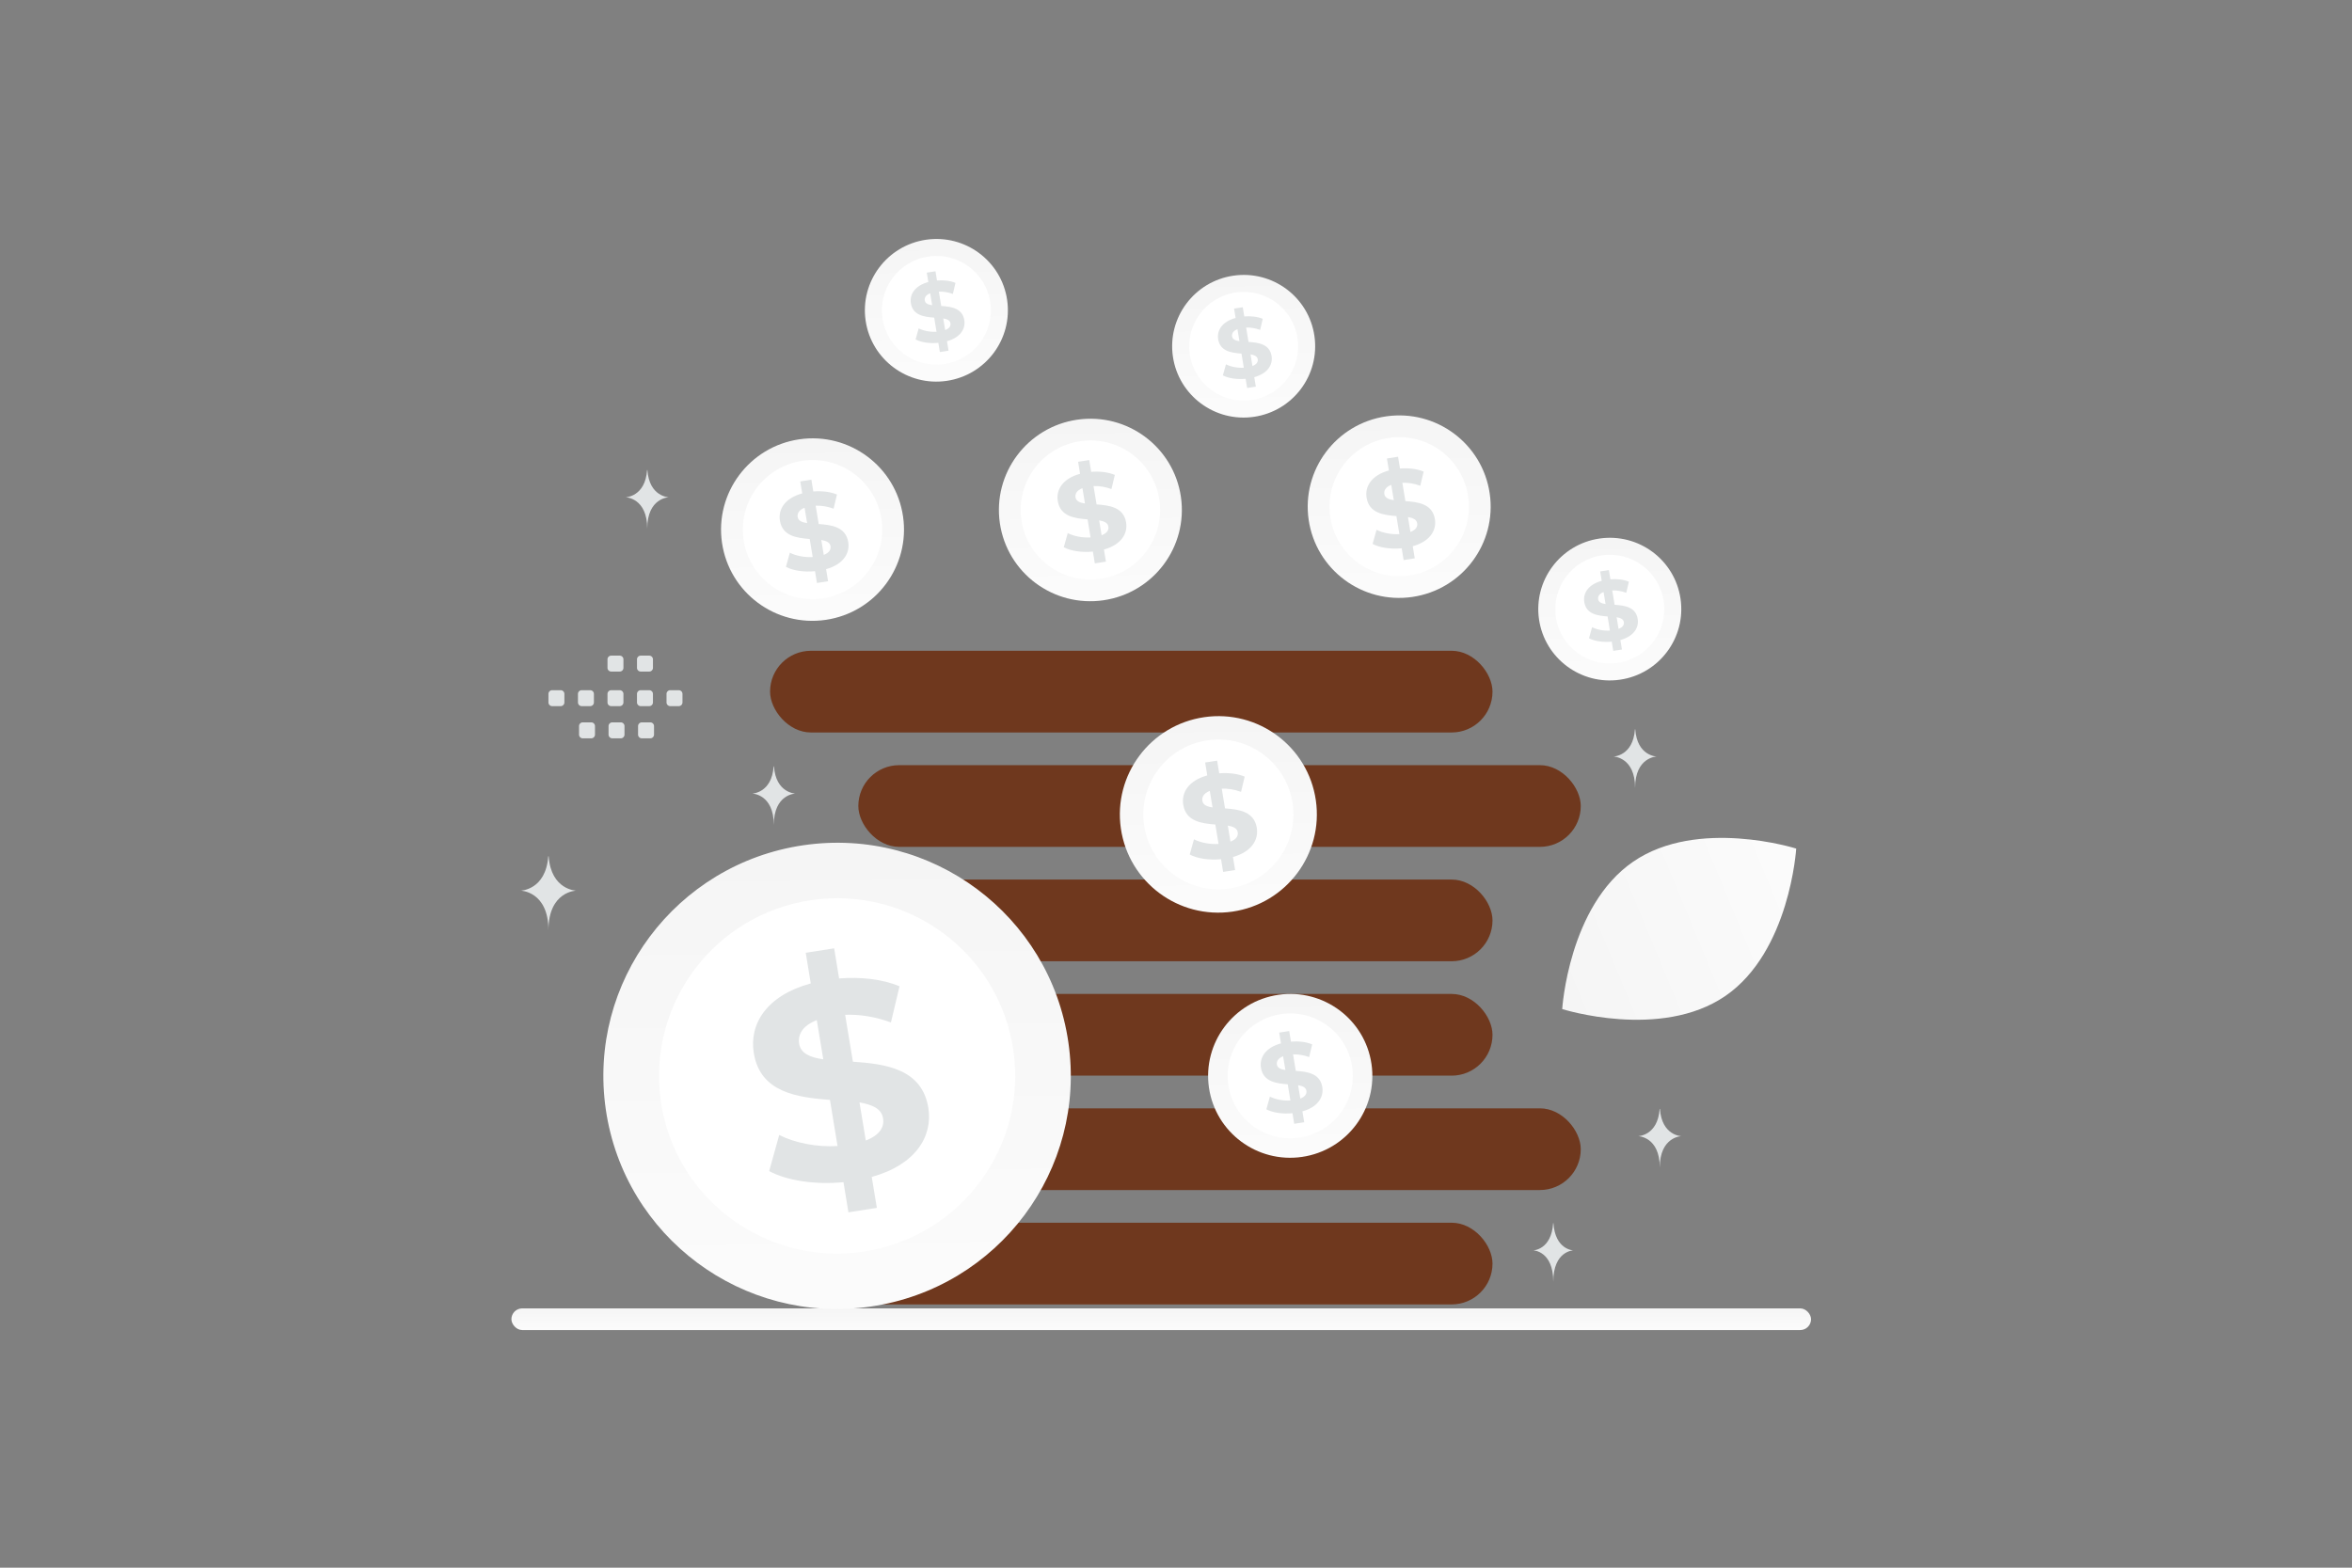 <svg width="900" height="600" viewBox="0 0 900 600" fill="none" xmlns="http://www.w3.org/2000/svg"><rect x="0" y="0" width="900" height="600" fill="#808080" stroke="none"/><path fill="transparent" d="M0 0h900v600H0z"/><rect x="195.691" y="500.751" width="497.312" height="8.302" rx="4.151" fill="url(#a)"/><rect x="294.67" y="467.971" width="276.441" height="31.272" rx="15.636" fill="#6f381e"/><rect x="294.67" y="336.63" width="276.441" height="31.272" rx="15.636" fill="#6f381e"/><rect x="294.67" y="380.411" width="276.441" height="31.272" rx="15.636" fill="#6f381e"/><rect x="294.67" y="249.069" width="276.441" height="31.272" rx="15.636" fill="#6f381e"/><rect x="328.443" y="424.19" width="276.441" height="31.272" rx="15.636" fill="#6f381e"/><rect x="328.443" y="292.85" width="276.441" height="31.272" rx="15.636" fill="#6f381e"/><path d="M408.815 398.923c7.073 48.764-26.773 94.026-75.672 101.132-48.865 7.106-94.228-26.672-101.334-75.437-7.072-48.73 26.807-94.026 75.673-101.132 48.898-7.105 94.261 26.673 101.333 75.437z" fill="url(#b)"/><path d="M387.766 401.987c5.389 37.145-20.408 71.664-57.655 77.086-37.246 5.389-71.832-20.341-77.221-57.486-5.388-37.18 20.408-71.699 57.655-77.087 37.247-5.422 71.799 20.307 77.221 57.487z" fill="#fff"/><path d="m333.573 450.453 1.959 11.834-10.879 1.7-1.889-11.528c-10.879 1.054-21.723-.612-28.439-4.251l3.848-13.806c6.087 3.06 14.377 4.693 22.317 4.217l-2.903-17.649c-12.523-.986-26.655-2.789-29.139-17.887-1.853-11.188 4.933-22.104 21.793-26.695l-1.924-11.732 10.879-1.7 1.889 11.528c8.255-.646 16.546.238 23.122 2.992l-3.288 13.841c-6.052-2.211-11.998-3.129-17.525-2.925l2.973 17.955c12.523.85 26.41 2.721 28.859 17.615 1.784 11.018-4.898 21.832-21.653 26.491zm-18.54-45.024-2.483-14.996c-5.562 2.176-7.311 5.577-6.751 9.079.629 3.673 4.197 5.203 9.234 5.917zm22.877 22.58c-.594-3.707-4.092-5.203-9.024-6.087l2.413 14.588c5.247-2.006 7.171-5.135 6.611-8.501z" fill="#E1E4E5"/><path d="M524.81 407.248c2.485 17.135-9.407 33.039-26.589 35.535-17.171 2.497-33.11-9.372-35.607-26.506-2.485-17.123 9.419-33.039 26.59-35.536 17.182-2.496 33.121 9.372 35.606 26.507z" fill="url(#c)"/><path d="M517.414 408.325c1.893 13.052-7.171 25.181-20.259 27.086-13.087 1.894-25.24-7.147-27.133-20.199-1.894-13.064 7.17-25.193 20.258-27.086 13.088-1.906 25.229 7.135 27.134 20.199z" fill="#fff"/><path d="m498.371 425.354.688 4.158-3.822.598-.664-4.051c-3.823.371-7.633-.215-9.993-1.493l1.352-4.852c2.139 1.076 5.052 1.649 7.842 1.482l-1.02-6.201c-4.4-.347-9.366-.98-10.239-6.286-.651-3.931 1.733-7.766 7.658-9.379l-.676-4.123 3.822-.597.664 4.051c2.901-.228 5.814.083 8.125 1.051l-1.156 4.863c-2.126-.776-4.216-1.099-6.158-1.027l1.045 6.309c4.4.298 9.28.955 10.14 6.189.627 3.871-1.72 7.671-7.608 9.308zm-6.514-15.82-.873-5.269c-1.954.764-2.569 1.959-2.372 3.19.221 1.29 1.475 1.828 3.245 2.079zm8.038 7.934c-.209-1.302-1.438-1.828-3.171-2.139l.848 5.126c1.844-.705 2.52-1.804 2.323-2.987z" fill="#E1E4E5"/><path d="M345.554 197.659c2.768 19.086-10.479 36.802-29.619 39.584-19.126 2.781-36.882-10.44-39.663-29.527-2.768-19.073 10.493-36.803 29.619-39.584 19.139-2.781 36.895 10.44 39.663 29.527z" fill="url(#d)"/><path d="M337.314 198.858c2.11 14.539-7.988 28.05-22.566 30.173-14.579 2.109-28.116-7.962-30.225-22.501-2.109-14.552 7.988-28.063 22.566-30.172 14.579-2.123 28.103 7.948 30.225 22.5z" fill="#fff"/><path d="m316.103 217.828.767 4.632-4.258.665-.739-4.512c-4.258.413-8.503-.239-11.132-1.664l1.507-5.404c2.382 1.198 5.627 1.837 8.735 1.651l-1.137-6.908c-4.901-.386-10.433-1.092-11.405-7.001-.725-4.379 1.931-8.652 8.53-10.449l-.753-4.592 4.258-.665.74 4.512c3.231-.253 6.476.093 9.05 1.171l-1.287 5.417c-2.369-.865-4.697-1.224-6.86-1.144l1.164 7.028c4.902.332 10.337 1.064 11.296 6.894.698 4.313-1.917 8.545-8.476 10.369zm-7.256-17.623-.972-5.87c-2.177.852-2.862 2.183-2.643 3.554.247 1.438 1.643 2.037 3.615 2.316zm8.954 8.838c-.233-1.451-1.602-2.036-3.532-2.382l.944 5.71c2.054-.786 2.807-2.01 2.588-3.328z" fill="#E1E4E5"/><path d="M451.878 190.153c2.768 19.087-10.48 36.803-29.619 39.584-19.126 2.782-36.882-10.439-39.663-29.526-2.768-19.074 10.492-36.803 29.619-39.584 19.139-2.781 36.895 10.44 39.663 29.526z" fill="url(#e)"/><path d="M443.639 191.352c2.109 14.54-7.988 28.051-22.567 30.173-14.578 2.109-28.116-7.962-30.225-22.501-2.109-14.552 7.988-28.063 22.567-30.172 14.579-2.123 28.103 7.948 30.225 22.5z" fill="#fff"/><path d="m422.427 210.322.766 4.632-4.258.666-.739-4.513c-4.258.413-8.502-.239-11.131-1.663l1.506-5.404c2.382 1.198 5.627 1.837 8.735 1.65l-1.136-6.908c-4.902-.386-10.433-1.091-11.405-7.001-.726-4.379 1.93-8.651 8.529-10.448l-.753-4.592 4.258-.666.74 4.512c3.231-.253 6.476.094 9.05 1.172l-1.287 5.417c-2.369-.865-4.696-1.225-6.86-1.145l1.164 7.028c4.902.333 10.337 1.065 11.296 6.895.698 4.312-1.917 8.545-8.475 10.368zM415.17 192.7l-.972-5.87c-2.177.852-2.862 2.183-2.642 3.554.246 1.437 1.643 2.036 3.614 2.316zm8.954 8.838c-.232-1.451-1.601-2.037-3.532-2.383l.945 5.71c2.053-.785 2.806-2.01 2.587-3.327z" fill="#E1E4E5"/><path d="M570.046 188.886c2.768 19.087-10.479 36.802-29.619 39.584-19.126 2.781-36.881-10.44-39.663-29.527-2.768-19.073 10.493-36.802 29.619-39.584 19.14-2.781 36.895 10.44 39.663 29.527z" fill="url(#f)"/><path d="M561.807 190.086c2.109 14.539-7.988 28.05-22.567 30.172-14.578 2.109-28.116-7.962-30.225-22.501-2.109-14.552 7.988-28.063 22.567-30.172 14.579-2.122 28.103 7.948 30.225 22.501z" fill="#fff"/><path d="m540.596 209.055.767 4.632-4.258.666-.74-4.513c-4.258.413-8.502-.239-11.131-1.663l1.506-5.404c2.383 1.198 5.627 1.837 8.735 1.65l-1.136-6.908c-4.902-.386-10.433-1.091-11.405-7.001-.726-4.379 1.93-8.652 8.53-10.448l-.753-4.592 4.258-.666.739 4.512c3.231-.253 6.476.093 9.05 1.172l-1.287 5.417c-2.368-.865-4.696-1.225-6.859-1.145l1.164 7.028c4.901.333 10.337 1.065 11.295 6.895.698 4.312-1.917 8.545-8.475 10.368zm-7.256-17.623-.973-5.869c-2.176.852-2.861 2.183-2.642 3.554.246 1.437 1.643 2.036 3.615 2.315zm8.954 8.838c-.233-1.45-1.602-2.036-3.533-2.382l.945 5.71c2.054-.785 2.807-2.01 2.588-3.328z" fill="#E1E4E5"/><path d="M643.066 229.194c2.164 14.92-8.191 28.769-23.153 30.943-14.95 2.174-28.83-8.161-31.004-23.081-2.164-14.909 8.202-28.768 23.153-30.942 14.961-2.174 28.84 8.16 31.004 23.08z" fill="url(#g)"/><path d="M636.626 230.132c1.648 11.365-6.244 21.927-17.64 23.586-11.396 1.648-21.979-6.224-23.627-17.589-1.649-11.375 6.244-21.937 17.64-23.586 11.396-1.658 21.968 6.214 23.627 17.589z" fill="#fff"/><path d="m620.044 244.96.599 3.621-3.328.52-.578-3.527c-3.329.322-6.646-.187-8.701-1.301l1.177-4.224c1.862.937 4.399 1.436 6.828 1.29l-.888-5.4c-3.832-.301-8.155-.853-8.915-5.472-.568-3.423 1.509-6.763 6.667-8.168l-.588-3.589 3.328-.521.578 3.528c2.526-.198 5.063.072 7.075.915l-1.006 4.235c-1.852-.677-3.671-.957-5.362-.895l.909 5.494c3.832.26 8.081.832 8.83 5.389.546 3.371-1.498 6.68-6.625 8.105zm-5.672-13.775-.76-4.589c-1.702.666-2.237 1.707-2.066 2.778.193 1.124 1.285 1.592 2.826 1.811zm6.999 6.908c-.182-1.134-1.252-1.592-2.761-1.862l.738 4.463c1.606-.614 2.194-1.571 2.023-2.601z" fill="#E1E4E5"/><path d="M502.969 128.589c2.163 14.92-8.192 28.768-23.153 30.942-14.951 2.175-28.83-8.16-31.005-23.08-2.163-14.91 8.202-28.769 23.153-30.943 14.961-2.174 28.841 8.161 31.005 23.081z" fill="url(#h)"/><path d="M496.528 129.527c1.649 11.365-6.244 21.927-17.64 23.586-11.396 1.648-21.978-6.224-23.627-17.589-1.648-11.375 6.244-21.937 17.64-23.586 11.396-1.658 21.968 6.214 23.627 17.589z" fill="#fff"/><path d="m479.948 144.355.599 3.621-3.328.52-.578-3.527c-3.329.322-6.647-.188-8.701-1.301l1.177-4.224c1.862.936 4.399 1.436 6.828 1.29l-.888-5.4c-3.832-.302-8.156-.853-8.915-5.473-.568-3.423 1.509-6.762 6.667-8.167l-.588-3.59 3.328-.52.578 3.527c2.526-.197 5.062.073 7.074.916l-1.006 4.235c-1.851-.677-3.671-.958-5.362-.895l.91 5.493c3.832.26 8.081.833 8.83 5.39.546 3.371-1.499 6.679-6.625 8.105zm-5.672-13.776-.76-4.588c-1.702.666-2.237 1.706-2.066 2.778.193 1.124 1.284 1.592 2.826 1.81zm6.999 6.909c-.182-1.134-1.252-1.592-2.761-1.862l.738 4.463c1.606-.614 2.194-1.571 2.023-2.601z" fill="#E1E4E5"/><path d="M385.388 114.829c2.163 14.92-8.192 28.769-23.153 30.943-14.951 2.174-28.83-8.161-31.005-23.081-2.163-14.909 8.202-28.768 23.153-30.942 14.961-2.174 28.841 8.16 31.005 23.08z" fill="url(#i)"/><path d="M378.947 115.767c1.649 11.365-6.244 21.927-17.64 23.586-11.396 1.648-21.978-6.224-23.627-17.589-1.649-11.375 6.244-21.937 17.64-23.585 11.396-1.66 21.968 6.213 23.627 17.588z" fill="#fff"/><path d="m362.366 130.595.6 3.621-3.329.52-.578-3.527c-3.328.322-6.646-.187-8.701-1.301l1.177-4.224c1.863.937 4.399 1.436 6.829 1.29l-.889-5.4c-3.831-.301-8.155-.853-8.915-5.472-.567-3.423 1.509-6.763 6.668-8.168l-.589-3.589 3.329-.521.578 3.528c2.525-.198 5.062.072 7.074.915l-1.006 4.235c-1.852-.677-3.671-.957-5.362-.895l.91 5.494c3.831.26 8.08.832 8.829 5.389.546 3.371-1.498 6.68-6.625 8.105zm-5.672-13.775-.76-4.589c-1.702.666-2.237 1.707-2.066 2.778.193 1.124 1.285 1.592 2.826 1.811zm6.999 6.908c-.181-1.134-1.252-1.592-2.761-1.862l.739 4.463c1.605-.614 2.194-1.571 2.022-2.601z" fill="#E1E4E5"/><path d="M503.509 306.278c2.98 20.553-11.285 39.63-31.894 42.624-20.595 2.995-39.714-11.241-42.709-31.794-2.981-20.538 11.298-39.629 31.893-42.624 20.61-2.995 39.729 11.242 42.71 31.794z" fill="url(#j)"/><path d="M494.638 307.57c2.271 15.656-8.602 30.205-24.3 32.49-15.699 2.271-30.276-8.573-32.547-24.229-2.271-15.67 8.602-30.219 24.3-32.49 15.698-2.285 30.261 8.559 32.547 24.229z" fill="#fff"/><path d="m471.796 327.996.826 4.988-4.585.716-.796-4.858c-4.585.444-9.156-.258-11.986-1.792l1.621-5.819c2.566 1.29 6.06 1.978 9.407 1.778l-1.224-7.439c-5.278-.416-11.234-1.175-12.281-7.539-.782-4.715 2.079-9.316 9.185-11.251l-.811-4.944 4.585-.717.796 4.859c3.48-.273 6.974.1 9.745 1.261l-1.385 5.833c-2.551-.931-5.057-1.318-7.387-1.232l1.253 7.567c5.278.358 11.131 1.147 12.163 7.424.752 4.644-2.064 9.202-9.126 11.165zm-7.813-18.976-1.047-6.321c-2.344.918-3.081 2.351-2.846 3.827.266 1.548 1.77 2.193 3.893 2.494zm9.642 9.517c-.251-1.562-1.725-2.193-3.804-2.566l1.017 6.149c2.212-.846 3.023-2.164 2.787-3.583z" fill="#E1E4E5"/><path d="M660.181 381.208c24.725-16.954 27.146-56.428 27.146-56.428s-37.671-11.961-62.387 5.015c-24.725 16.954-27.155 56.406-27.155 56.406s37.671 11.961 62.396-4.993z" fill="url(#k)"/><path d="M625.734 279.126h-.12c-.712 10.263-8.211 10.421-8.211 10.421s8.269.165 8.269 12.023c0-11.858 8.269-12.023 8.269-12.023s-7.496-.158-8.207-10.421zM247.729 179.9h-.12c-.712 10.263-8.211 10.421-8.211 10.421s8.269.165 8.269 12.023c0-11.858 8.269-12.023 8.269-12.023s-7.495-.158-8.207-10.421zm387.454 244.522h-.12c-.711 10.263-8.21 10.421-8.21 10.421s8.269.165 8.269 12.023c0-11.858 8.269-12.023 8.269-12.023s-7.496-.158-8.208-10.421zm-40.758 43.707h-.111c-.661 10.263-7.624 10.421-7.624 10.421s7.678.164 7.678 12.023c0-11.859 7.678-12.023 7.678-12.023s-6.96-.158-7.621-10.421zM296.161 293.302h-.121c-.711 10.263-8.21 10.421-8.21 10.421s8.269.164 8.269 12.023c0-11.859 8.269-12.023 8.269-12.023s-7.496-.158-8.207-10.421zm-86.216 34.411h-.154c-.915 12.964-10.556 13.163-10.556 13.163s10.631.208 10.631 15.187c0-14.979 10.632-15.187 10.632-15.187s-9.638-.199-10.553-13.163z" fill="#E1E4E5"/><path fill-rule="evenodd" clip-rule="evenodd" d="M211.288 264.159h3.257c.788 0 1.422.641 1.422 1.422v3.257c0 .788-.641 1.422-1.422 1.422h-3.257a1.428 1.428 0 0 1-1.422-1.422v-3.257a1.42 1.42 0 0 1 1.422-1.422zm11.294 0h3.257c.781 0 1.421.641 1.421 1.422v3.257c0 .788-.64 1.422-1.421 1.422h-3.257a1.428 1.428 0 0 1-1.422-1.422v-3.257c0-.781.641-1.422 1.422-1.422zm11.299 0h3.257c.781 0 1.422.641 1.422 1.422v3.257c0 .788-.641 1.422-1.422 1.422h-3.257a1.428 1.428 0 0 1-1.422-1.422v-3.257a1.42 1.42 0 0 1 1.422-1.422zm11.293 0h3.257c.781 0 1.422.641 1.422 1.422v3.257c0 .788-.641 1.422-1.422 1.422h-3.257a1.428 1.428 0 0 1-1.428-1.422v-3.257a1.437 1.437 0 0 1 1.428-1.422zm11.292 0h3.258c.787 0 1.428.641 1.428 1.422v3.257c0 .788-.641 1.422-1.428 1.422h-3.258c-.78 0-1.421-.641-1.421-1.422v-3.257c0-.781.641-1.422 1.421-1.422zm-33.471 12.315h3.257c.781 0 1.421.64 1.421 1.421v3.264c0 .781-.64 1.422-1.421 1.422h-3.257a1.423 1.423 0 0 1-1.422-1.422v-3.257a1.42 1.42 0 0 1 1.422-1.428zm11.293 0h3.257c.781 0 1.422.64 1.422 1.421v3.264c0 .781-.641 1.422-1.422 1.422h-3.257a1.428 1.428 0 0 1-1.422-1.422v-3.257a1.42 1.42 0 0 1 1.422-1.428zm11.293 0h3.257c.787 0 1.428.64 1.428 1.421v3.264c0 .781-.641 1.422-1.428 1.422h-3.257a1.428 1.428 0 0 1-1.422-1.422v-3.257c0-.788.641-1.428 1.422-1.428zm-11.7-25.543h3.257c.781 0 1.422.641 1.422 1.422v3.257c0 .787-.641 1.421-1.422 1.421h-3.257c-.781 0-1.422-.64-1.422-1.421v-3.257a1.42 1.42 0 0 1 1.422-1.422zm11.293 0h3.257c.781 0 1.422.641 1.422 1.422v3.257c0 .787-.641 1.421-1.422 1.421h-3.257c-.788 0-1.428-.64-1.428-1.421v-3.257a1.437 1.437 0 0 1 1.428-1.422z" fill="#E1E4E5"/><defs><linearGradient id="a" x1="454.951" y1="513.709" x2="454.947" y2="491.717" gradientUnits="userSpaceOnUse"><stop stop-color="#fff"/><stop offset="1" stop-color="#EEE"/></linearGradient><linearGradient id="b" x1="324.127" y1="601.052" x2="318.637" y2="128.412" gradientUnits="userSpaceOnUse"><stop stop-color="#fff"/><stop offset="1" stop-color="#EEE"/></linearGradient><linearGradient id="c" x1="495.052" y1="478.272" x2="493.123" y2="312.197" gradientUnits="userSpaceOnUse"><stop stop-color="#fff"/><stop offset="1" stop-color="#EEE"/></linearGradient><linearGradient id="d" x1="312.406" y1="276.774" x2="310.257" y2="91.778" gradientUnits="userSpaceOnUse"><stop stop-color="#fff"/><stop offset="1" stop-color="#EEE"/></linearGradient><linearGradient id="e" x1="418.73" y1="269.268" x2="416.581" y2="84.273" gradientUnits="userSpaceOnUse"><stop stop-color="#fff"/><stop offset="1" stop-color="#EEE"/></linearGradient><linearGradient id="f" x1="536.898" y1="268.001" x2="534.749" y2="83.005" gradientUnits="userSpaceOnUse"><stop stop-color="#fff"/><stop offset="1" stop-color="#EEE"/></linearGradient><linearGradient id="g" x1="617.155" y1="291.038" x2="615.475" y2="146.428" gradientUnits="userSpaceOnUse"><stop stop-color="#fff"/><stop offset="1" stop-color="#EEE"/></linearGradient><linearGradient id="h" x1="477.057" y1="190.433" x2="475.377" y2="45.823" gradientUnits="userSpaceOnUse"><stop stop-color="#fff"/><stop offset="1" stop-color="#EEE"/></linearGradient><linearGradient id="i" x1="359.476" y1="176.673" x2="357.796" y2="32.063" gradientUnits="userSpaceOnUse"><stop stop-color="#fff"/><stop offset="1" stop-color="#EEE"/></linearGradient><linearGradient id="j" x1="467.815" y1="391.47" x2="465.501" y2="192.266" gradientUnits="userSpaceOnUse"><stop stop-color="#fff"/><stop offset="1" stop-color="#EEE"/></linearGradient><linearGradient id="k" x1="746.742" y1="311.42" x2="485.765" y2="419.407" gradientUnits="userSpaceOnUse"><stop stop-color="#fff"/><stop offset="1" stop-color="#EEE"/></linearGradient></defs></svg>